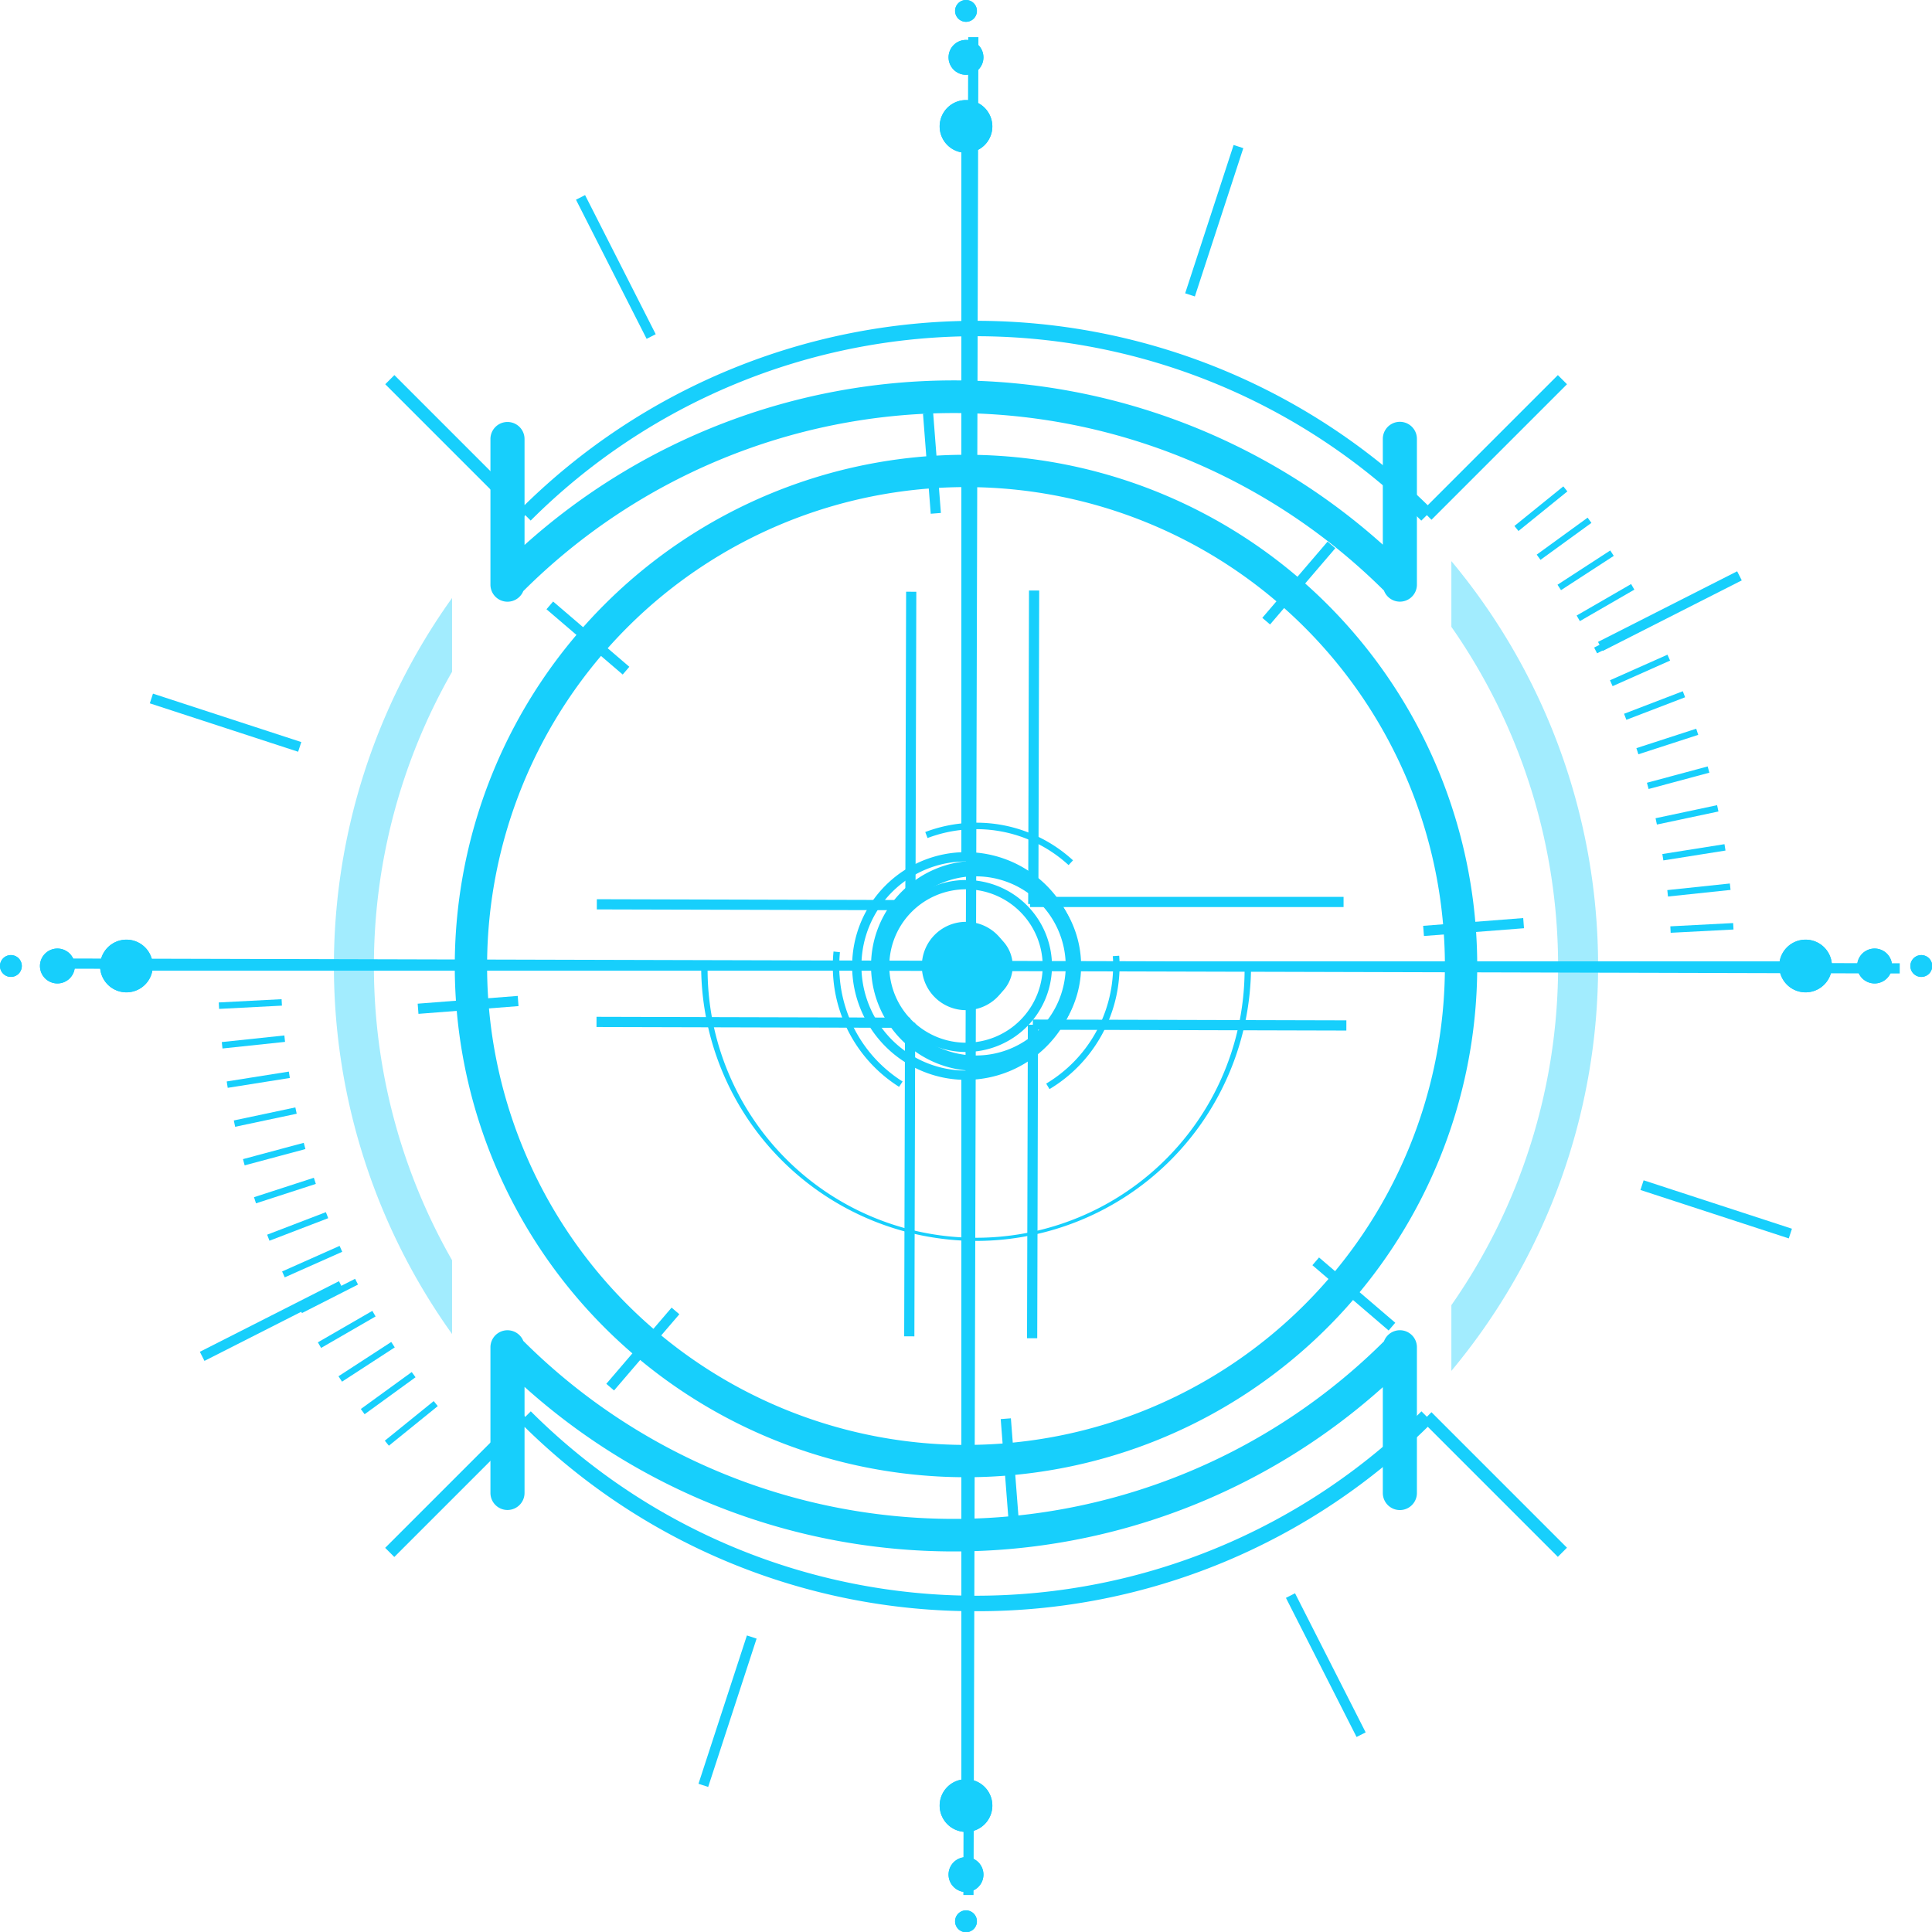 <svg xmlns="http://www.w3.org/2000/svg" xmlns:xlink="http://www.w3.org/1999/xlink" viewBox="0 0 490.72 490.72"><defs><style>.cls-1{mask:url(#mask);filter:url(#luminosity-noclip-15);}.cls-10,.cls-12,.cls-14,.cls-16,.cls-18,.cls-2,.cls-20,.cls-22,.cls-24,.cls-26,.cls-28,.cls-4,.cls-6,.cls-8{mix-blend-mode:multiply;}.cls-2{fill:url(#Безымянный_градиент_17);}.cls-3,.cls-7{mask:url(#mask-2);}.cls-3{filter:url(#luminosity-noclip-20);}.cls-4{fill:url(#linear-gradient);}.cls-27,.cls-5{mask:url(#mask-3);}.cls-5{filter:url(#luminosity-noclip-21);}.cls-6{fill:url(#linear-gradient-2);}.cls-7{filter:url(#luminosity-noclip-22);}.cls-8{fill:url(#linear-gradient-3);}.cls-15,.cls-9{mask:url(#mask-5);}.cls-9{filter:url(#luminosity-noclip-23);}.cls-10{fill:url(#linear-gradient-4);}.cls-11,.cls-17{mask:url(#mask-6);}.cls-11{filter:url(#luminosity-noclip-24);}.cls-12{fill:url(#linear-gradient-5);}.cls-13{mask:url(#mask-7);filter:url(#luminosity-noclip-16);}.cls-14{fill:url(#Безымянный_градиент_17-2);}.cls-15{filter:url(#luminosity-noclip-25);}.cls-16{fill:url(#linear-gradient-6);}.cls-17{filter:url(#luminosity-noclip-26);}.cls-18{fill:url(#linear-gradient-7);}.cls-19,.cls-21{mask:url(#mask-10);}.cls-19{filter:url(#luminosity-noclip-27);}.cls-20{fill:url(#linear-gradient-8);}.cls-21{filter:url(#luminosity-noclip-28);}.cls-22{fill:url(#linear-gradient-9);}.cls-23,.cls-25{mask:url(#mask-12);}.cls-23{filter:url(#luminosity-noclip-17);}.cls-24{fill:url(#linear-gradient-10);}.cls-25{filter:url(#luminosity-noclip-18);}.cls-26{fill:url(#linear-gradient-11);}.cls-27{filter:url(#luminosity-noclip-19);}.cls-28{fill:url(#linear-gradient-12);}.cls-29{opacity:0.2;}.cls-30{mask:url(#mask-15);}.cls-31{fill:#17cffc;}.cls-32{mask:url(#mask-16);}.cls-33{mask:url(#mask-17);}.cls-34{mask:url(#mask-18);}.cls-35{mask:url(#mask-19);}.cls-36{mask:url(#mask-20);}.cls-37{mask:url(#mask-21);}.cls-38{mask:url(#mask-22);}.cls-39{mask:url(#mask-23);}.cls-40{mask:url(#mask-24);}.cls-41{mask:url(#mask-25);}.cls-42{mask:url(#mask-26);}.cls-43{opacity:0.4;}.cls-44{mask:url(#mask-27);}.cls-45{mask:url(#mask-28);}.cls-46{filter:url(#luminosity-noclip-12);}.cls-47{filter:url(#luminosity-noclip-10);}.cls-48{filter:url(#luminosity-noclip-7);}.cls-49{filter:url(#luminosity-noclip-6);}.cls-50{filter:url(#luminosity-noclip-5);}.cls-51{filter:url(#luminosity-noclip-3);}.cls-52{filter:url(#luminosity-noclip-2);}.cls-53{filter:url(#luminosity-noclip);}</style><filter id="luminosity-noclip" x="55.35" y="-8436.55" width="385.16" height="32766" filterUnits="userSpaceOnUse" color-interpolation-filters="sRGB"><feFlood flood-color="#fff" result="bg"/><feBlend in="SourceGraphic" in2="bg"/></filter><mask id="mask" x="55.35" y="-8436.55" width="385.16" height="32766" maskUnits="userSpaceOnUse"><g class="cls-53"/></mask><radialGradient id="Безымянный_градиент_17" cx="247.93" cy="245.36" r="192.58" gradientUnits="userSpaceOnUse"><stop offset="0" stop-color="#fff"/><stop offset="0.12" stop-color="#fbfbfb"/><stop offset="0.25" stop-color="#eee"/><stop offset="0.37" stop-color="#dadada"/><stop offset="0.5" stop-color="#bcbcbc"/><stop offset="0.63" stop-color="#979797"/><stop offset="0.76" stop-color="#696969"/><stop offset="0.89" stop-color="#343434"/><stop offset="1"/></radialGradient><filter id="luminosity-noclip-2" x="282.87" y="-8436.55" width="91.37" height="32766" filterUnits="userSpaceOnUse" color-interpolation-filters="sRGB"><feFlood flood-color="#fff" result="bg"/><feBlend in="SourceGraphic" in2="bg"/></filter><mask id="mask-2" x="282.87" y="-8436.55" width="91.37" height="32766" maskUnits="userSpaceOnUse"><g class="cls-52"/></mask><linearGradient id="linear-gradient" x1="353.68" y1="205.4" x2="304.6" y2="254.48" gradientUnits="userSpaceOnUse"><stop offset="0" stop-color="#fff"/><stop offset="0.03" stop-color="#ededed"/><stop offset="0.14" stop-color="#b6b6b6"/><stop offset="0.26" stop-color="#868686"/><stop offset="0.37" stop-color="#5d5d5d"/><stop offset="0.49" stop-color="#3b3b3b"/><stop offset="0.61" stop-color="#212121"/><stop offset="0.73" stop-color="#0f0f0f"/><stop offset="0.86" stop-color="#040404"/><stop offset="1"/></linearGradient><filter id="luminosity-noclip-3" x="251.92" y="-8436.55" width="16.61" height="32766" filterUnits="userSpaceOnUse" color-interpolation-filters="sRGB"><feFlood flood-color="#fff" result="bg"/><feBlend in="SourceGraphic" in2="bg"/></filter><mask id="mask-3" x="251.92" y="-8436.55" width="16.61" height="32766" maskUnits="userSpaceOnUse"><g class="cls-51"/></mask><linearGradient id="linear-gradient-2" x1="285.61" y1="724.79" x2="236.4" y2="774" gradientTransform="matrix(1, 0, 0, -1, 0, 1079.74)" xlink:href="#linear-gradient"/><linearGradient id="linear-gradient-3" x1="353.68" y1="793.34" x2="304.6" y2="842.42" gradientTransform="matrix(1, 0, 0, -1, 0, 1079.74)" xlink:href="#linear-gradient"/><filter id="luminosity-noclip-5" x="220.69" y="-8436.55" width="16.61" height="32766" filterUnits="userSpaceOnUse" color-interpolation-filters="sRGB"><feFlood flood-color="#fff" result="bg"/><feBlend in="SourceGraphic" in2="bg"/></filter><mask id="mask-5" x="220.69" y="-8436.55" width="16.61" height="32766" maskUnits="userSpaceOnUse"><g class="cls-50"/></mask><linearGradient id="linear-gradient-4" x1="-129.01" y1="136.86" x2="-178.22" y2="186.06" gradientTransform="matrix(-1, 0, 0, 1, 74.6, 0)" xlink:href="#linear-gradient"/><filter id="luminosity-noclip-6" x="114.98" y="-8436.55" width="91.37" height="32766" filterUnits="userSpaceOnUse" color-interpolation-filters="sRGB"><feFlood flood-color="#fff" result="bg"/><feBlend in="SourceGraphic" in2="bg"/></filter><mask id="mask-6" x="114.98" y="-8436.55" width="91.37" height="32766" maskUnits="userSpaceOnUse"><g class="cls-49"/></mask><linearGradient id="linear-gradient-5" x1="-60.94" y1="205.4" x2="-110.02" y2="254.48" gradientTransform="matrix(-1, 0, 0, 1, 74.6, 0)" xlink:href="#linear-gradient"/><filter id="luminosity-noclip-7" x="175.17" y="-8436.55" width="142.83" height="32766" filterUnits="userSpaceOnUse" color-interpolation-filters="sRGB"><feFlood flood-color="#fff" result="bg"/><feBlend in="SourceGraphic" in2="bg"/></filter><mask id="mask-7" x="175.17" y="-8436.55" width="142.83" height="32766" maskUnits="userSpaceOnUse"><g class="cls-48"/></mask><radialGradient id="Безымянный_градиент_17-2" cx="246.59" cy="245.36" r="71.42" gradientTransform="translate(56.77 -46.15) rotate(12.07)" xlink:href="#Безымянный_градиент_17"/><linearGradient id="linear-gradient-6" x1="-129.01" y1="724.79" x2="-178.22" y2="774" gradientTransform="translate(74.6 1079.74) rotate(180)" xlink:href="#linear-gradient"/><linearGradient id="linear-gradient-7" x1="-60.94" y1="793.34" x2="-110.02" y2="842.42" gradientTransform="translate(74.6 1079.74) rotate(180)" xlink:href="#linear-gradient"/><filter id="luminosity-noclip-10" x="140.11" y="-8436.55" width="205.41" height="32766" filterUnits="userSpaceOnUse" color-interpolation-filters="sRGB"><feFlood flood-color="#fff" result="bg"/><feBlend in="SourceGraphic" in2="bg"/></filter><mask id="mask-10" x="140.11" y="-8436.55" width="205.41" height="32766" maskUnits="userSpaceOnUse"><g class="cls-47"/></mask><linearGradient id="linear-gradient-8" x1="242.82" y1="120.8" x2="242.82" y2="64.74" gradientUnits="userSpaceOnUse"><stop offset="0" stop-color="#fff"/><stop offset="0.01" stop-color="#f6f6f6"/><stop offset="0.05" stop-color="#c8c8c8"/><stop offset="0.09" stop-color="#9d9d9d"/><stop offset="0.14" stop-color="#777"/><stop offset="0.2" stop-color="#575757"/><stop offset="0.25" stop-color="#3b3b3b"/><stop offset="0.32" stop-color="#252525"/><stop offset="0.4" stop-color="#141414"/><stop offset="0.49" stop-color="#090909"/><stop offset="0.63" stop-color="#020202"/><stop offset="1"/></linearGradient><linearGradient id="linear-gradient-9" x1="-216.1" y1="1084.18" x2="-216.1" y2="1028.11" gradientTransform="translate(26.72 1454.28) rotate(180)" xlink:href="#linear-gradient-8"/><filter id="luminosity-noclip-12" x="159.13" y="-8436.55" width="166.19" height="32766" filterUnits="userSpaceOnUse" color-interpolation-filters="sRGB"><feFlood flood-color="#fff" result="bg"/><feBlend in="SourceGraphic" in2="bg"/></filter><mask id="mask-12" x="159.13" y="-8436.55" width="166.19" height="32766" maskUnits="userSpaceOnUse"><g class="cls-46"/></mask><linearGradient id="linear-gradient-10" x1="159.13" y1="330.54" x2="325.32" y2="330.54" gradientUnits="userSpaceOnUse"><stop offset="0.03"/><stop offset="0.07" stop-color="#212121"/><stop offset="0.16" stop-color="#646464"/><stop offset="0.26" stop-color="#9b9b9b"/><stop offset="0.34" stop-color="#c6c6c6"/><stop offset="0.41" stop-color="#e5e5e5"/><stop offset="0.48" stop-color="#f8f8f8"/><stop offset="0.52" stop-color="#fff"/><stop offset="0.56" stop-color="#f8f8f8"/><stop offset="0.62" stop-color="#e6e6e6"/><stop offset="0.7" stop-color="#c8c8c8"/><stop offset="0.77" stop-color="#9e9e9e"/><stop offset="0.86" stop-color="#696969"/><stop offset="0.95" stop-color="#282828"/><stop offset="1"/></linearGradient><linearGradient id="linear-gradient-11" x1="159.13" y1="160.18" x2="325.32" y2="160.18" xlink:href="#linear-gradient-10"/><linearGradient id="linear-gradient-12" x1="285.61" y1="136.86" x2="236.4" y2="186.06" xlink:href="#linear-gradient"/><filter id="luminosity-noclip-15" x="55.35" y="52.78" width="385.16" height="385.16" filterUnits="userSpaceOnUse" color-interpolation-filters="sRGB"><feFlood flood-color="#fff" result="bg"/><feBlend in="SourceGraphic" in2="bg"/></filter><mask id="mask-15" x="55.35" y="52.78" width="385.16" height="385.16" maskUnits="userSpaceOnUse"><g class="cls-1"><circle class="cls-2" cx="247.93" cy="245.36" r="192.58"/></g></mask><filter id="luminosity-noclip-16" x="175.17" y="173.94" width="142.83" height="142.83" filterUnits="userSpaceOnUse" color-interpolation-filters="sRGB"><feFlood flood-color="#fff" result="bg"/><feBlend in="SourceGraphic" in2="bg"/></filter><mask id="mask-16" x="175.17" y="173.94" width="142.83" height="142.83" maskUnits="userSpaceOnUse"><g class="cls-13"><circle class="cls-14" cx="246.59" cy="245.36" r="71.4" transform="translate(-45.86 57) rotate(-12.07)"/></g></mask><filter id="luminosity-noclip-17" x="159.13" y="310.71" width="166.19" height="39.67" filterUnits="userSpaceOnUse" color-interpolation-filters="sRGB"><feFlood flood-color="#fff" result="bg"/><feBlend in="SourceGraphic" in2="bg"/></filter><mask id="mask-17" x="159.13" y="310.71" width="166.19" height="39.67" maskUnits="userSpaceOnUse"><g class="cls-23"><path class="cls-24" d="M319.44,312.6a109.38,109.38,0,0,1-154.4.09,3.05,3.05,0,0,0-5.91,1.07v26.13a3.06,3.06,0,0,0,6.12,0v-19a115.2,115.2,0,0,0,154-.05v19a3.06,3.06,0,0,0,6.11,0V313.76a3.06,3.06,0,0,0-5.88-1.16Z"/></g></mask><filter id="luminosity-noclip-18" x="159.13" y="140.34" width="166.19" height="39.67" filterUnits="userSpaceOnUse" color-interpolation-filters="sRGB"><feFlood flood-color="#fff" result="bg"/><feBlend in="SourceGraphic" in2="bg"/></filter><mask id="mask-18" x="159.13" y="140.34" width="166.19" height="39.67" maskUnits="userSpaceOnUse"><g class="cls-25"><path class="cls-26" d="M319.44,178.12A109.38,109.38,0,0,0,165,178a3.05,3.05,0,0,1-5.91-1.07V150.83a3.06,3.06,0,1,1,6.12,0v19a115.2,115.2,0,0,1,154,.05v-19a3.06,3.06,0,1,1,6.11,0V177a3.06,3.06,0,0,1-5.88,1.16Z"/></g></mask><filter id="luminosity-noclip-19" x="251.92" y="116.64" width="16.61" height="91.2" filterUnits="userSpaceOnUse" color-interpolation-filters="sRGB"><feFlood flood-color="#fff" result="bg"/><feBlend in="SourceGraphic" in2="bg"/></filter><mask id="mask-19" x="251.92" y="116.64" width="16.61" height="91.2" maskUnits="userSpaceOnUse"><g class="cls-27"><path class="cls-28" d="M268.53,207.84V119.78a137.92,137.92,0,0,0-16.61-3.14v84.94A42.61,42.61,0,0,1,268.53,207.84Z"/></g></mask><filter id="luminosity-noclip-20" x="282.87" y="222.83" width="91.37" height="15.39" filterUnits="userSpaceOnUse" color-interpolation-filters="sRGB"><feFlood flood-color="#fff" result="bg"/><feBlend in="SourceGraphic" in2="bg"/></filter><mask id="mask-20" x="282.87" y="222.83" width="91.37" height="15.39" maskUnits="userSpaceOnUse"><g class="cls-3"><path class="cls-4" d="M288.35,238.23h85.89a145.28,145.28,0,0,0-3.13-15.4H282.87A44.62,44.62,0,0,1,288.35,238.23Z"/></g></mask><filter id="luminosity-noclip-21" x="251.92" y="283.97" width="16.61" height="91.2" filterUnits="userSpaceOnUse" color-interpolation-filters="sRGB"><feFlood flood-color="#fff" result="bg"/><feBlend in="SourceGraphic" in2="bg"/></filter><mask id="mask-21" x="251.92" y="283.97" width="16.61" height="91.2" maskUnits="userSpaceOnUse"><g class="cls-5"><path class="cls-6" d="M268.53,284V372a137.92,137.92,0,0,1-16.61,3.14V290.23A42.76,42.76,0,0,0,268.53,284Z"/></g></mask><filter id="luminosity-noclip-22" x="282.87" y="253.58" width="91.37" height="15.39" filterUnits="userSpaceOnUse" color-interpolation-filters="sRGB"><feFlood flood-color="#fff" result="bg"/><feBlend in="SourceGraphic" in2="bg"/></filter><mask id="mask-22" x="282.87" y="253.58" width="91.37" height="15.39" maskUnits="userSpaceOnUse"><g class="cls-7"><path class="cls-8" d="M288.35,253.58h85.89A144.59,144.59,0,0,1,371.11,269H282.87A44.56,44.56,0,0,0,288.35,253.58Z"/></g></mask><filter id="luminosity-noclip-23" x="220.69" y="116.64" width="16.61" height="91.2" filterUnits="userSpaceOnUse" color-interpolation-filters="sRGB"><feFlood flood-color="#fff" result="bg"/><feBlend in="SourceGraphic" in2="bg"/></filter><mask id="mask-23" x="220.69" y="116.64" width="16.61" height="91.2" maskUnits="userSpaceOnUse"><g class="cls-9"><path class="cls-10" d="M220.69,207.84V119.78a137.92,137.92,0,0,1,16.61-3.14v84.94A42.49,42.49,0,0,0,220.69,207.84Z"/></g></mask><filter id="luminosity-noclip-24" x="114.98" y="222.83" width="91.37" height="15.39" filterUnits="userSpaceOnUse" color-interpolation-filters="sRGB"><feFlood flood-color="#fff" result="bg"/><feBlend in="SourceGraphic" in2="bg"/></filter><mask id="mask-24" x="114.98" y="222.83" width="91.37" height="15.39" maskUnits="userSpaceOnUse"><g class="cls-11"><path class="cls-12" d="M200.87,238.23H115a145.26,145.26,0,0,1,3.12-15.4h88.24A44.6,44.6,0,0,0,200.87,238.23Z"/></g></mask><filter id="luminosity-noclip-25" x="220.69" y="283.97" width="16.61" height="91.2" filterUnits="userSpaceOnUse" color-interpolation-filters="sRGB"><feFlood flood-color="#fff" result="bg"/><feBlend in="SourceGraphic" in2="bg"/></filter><mask id="mask-25" x="220.69" y="283.97" width="16.61" height="91.2" maskUnits="userSpaceOnUse"><g class="cls-15"><path class="cls-16" d="M220.69,284V372a137.92,137.92,0,0,0,16.61,3.14V290.23A42.65,42.65,0,0,1,220.69,284Z"/></g></mask><filter id="luminosity-noclip-26" x="114.98" y="253.58" width="91.37" height="15.39" filterUnits="userSpaceOnUse" color-interpolation-filters="sRGB"><feFlood flood-color="#fff" result="bg"/><feBlend in="SourceGraphic" in2="bg"/></filter><mask id="mask-26" x="114.98" y="253.58" width="91.37" height="15.39" maskUnits="userSpaceOnUse"><g class="cls-17"><path class="cls-18" d="M200.87,253.58H115A144.57,144.57,0,0,0,118.1,269h88.24A44.55,44.55,0,0,1,200.87,253.58Z"/></g></mask><filter id="luminosity-noclip-27" x="140.11" y="64.74" width="205.41" height="56.07" filterUnits="userSpaceOnUse" color-interpolation-filters="sRGB"><feFlood flood-color="#fff" result="bg"/><feBlend in="SourceGraphic" in2="bg"/></filter><mask id="mask-27" x="140.11" y="64.74" width="205.41" height="56.07" maskUnits="userSpaceOnUse"><g class="cls-19"><path class="cls-20" d="M140.9,90.9l-.79,29.9s96-71.62,205.42,0V88.54S247.15,33.44,140.9,90.9Z"/></g></mask><filter id="luminosity-noclip-28" x="140.11" y="370.1" width="205.41" height="56.07" filterUnits="userSpaceOnUse" color-interpolation-filters="sRGB"><feFlood flood-color="#fff" result="bg"/><feBlend in="SourceGraphic" in2="bg"/></filter><mask id="mask-28" x="140.11" y="370.1" width="205.41" height="56.07" maskUnits="userSpaceOnUse"><g class="cls-21"><path class="cls-22" d="M344.74,400l.79-29.91s-96,71.62-205.42,0v32.27S238.49,457.46,344.74,400Z"/></g></mask></defs><title>circle_12</title><g id="Layer_2" data-name="Layer 2"><g id="Layer_1-2" data-name="Layer 1"><g class="cls-29"><g class="cls-30"><circle class="cls-31" cx="247.93" cy="245.36" r="192.58"/></g></g><rect class="cls-31" x="355.3" y="112.01" width="48.68" height="3.28" transform="translate(30.83 301.73) rotate(-45)"/><rect class="cls-31" x="91.87" y="375.43" width="48.69" height="3.28" transform="translate(-232.6 192.64) rotate(-45)"/><rect class="cls-31" x="378" y="352.73" width="3.28" height="48.68" transform="translate(-155.44 378.88) rotate(-45)"/><rect class="cls-31" x="114.58" y="89.31" width="3.28" height="48.68" transform="translate(-46.32 115.46) rotate(-45)"/><path class="cls-31" d="M257.22,245.36a9.29,9.29,0,1,1-9.29-9.29A9.29,9.29,0,0,1,257.22,245.36Z"/><path class="cls-31" d="M247.93,409.24a162.83,162.83,0,0,1-115.88-48l2.77-2.77a160,160,0,0,0,226.22,0l2.77,2.77A162.82,162.82,0,0,1,247.93,409.24Z"/><path class="cls-31" d="M134.81,132.24l-2.76-2.76a163.88,163.88,0,0,1,231.75,0L361,132.24a160,160,0,0,0-226.23,0Z"/><path class="cls-31" d="M247.93,272a26.68,26.68,0,1,1,26.67-26.68A26.71,26.71,0,0,1,247.93,272Zm0-49.45a22.77,22.77,0,1,0,22.76,22.77A22.8,22.8,0,0,0,247.93,222.59Z"/><path class="cls-31" d="M266.57,276.63l-.84-1.4a34.93,34.93,0,0,0,17-29.83c0-.84,0-1.69-.09-2.54l1.63-.11c.07.88.1,1.77.1,2.65A36.58,36.58,0,0,1,266.57,276.63Zm-38.21-.58A36.07,36.07,0,0,1,211.62,248c-.06-.88-.09-1.77-.09-2.65,0-1.22.06-2.46.18-3.67l1.63.17c-.11,1.15-.17,2.33-.17,3.5,0,.84,0,1.69.09,2.54a34.46,34.46,0,0,0,16,26.81Zm43.05-56.32A34.64,34.64,0,0,0,248,210.6c-.85,0-1.7,0-2.54.09a34.53,34.53,0,0,0-9.87,2.17l-.58-1.53a36.74,36.74,0,0,1,10.33-2.28c.88-.06,1.77-.09,2.66-.09a36.24,36.24,0,0,1,24.54,9.56Z"/><rect class="cls-31" x="55.35" y="244.54" width="15.98" height="1.64"/><rect class="cls-31" x="424.53" y="244.54" width="15.98" height="1.64"/><rect class="cls-31" x="55.6" y="254.2" width="15.98" height="1.64" transform="translate(-13.13 3.64) rotate(-2.97)"/><rect class="cls-31" x="424.28" y="234.88" width="15.98" height="1.64" transform="translate(-11.66 22.78) rotate(-2.98)"/><rect class="cls-31" x="56.36" y="263.84" width="15.98" height="1.64" transform="translate(-27.43 8.22) rotate(-6.03)"/><rect class="cls-31" x="423.52" y="225.25" width="15.98" height="1.64" transform="translate(-21.32 46.49) rotate(-6.02)"/><rect class="cls-31" x="57.62" y="273.42" width="15.98" height="1.64" transform="translate(-42.19 13.68) rotate(-9.02)"/><rect class="cls-31" x="422.26" y="215.66" width="15.98" height="1.64" transform="translate(-28.62 70.13) rotate(-9.02)"/><rect class="cls-31" x="59.38" y="282.92" width="15.98" height="1.64" transform="translate(-57.38 20.14) rotate(-11.97)"/><rect class="cls-31" x="420.5" y="206.16" width="15.98" height="1.64" transform="translate(-33.63 93.44) rotate(-11.98)"/><rect class="cls-31" x="61.64" y="292.32" width="15.98" height="1.64" transform="translate(-73.62 28.08) rotate(-15.03)"/><rect class="cls-31" x="418.24" y="196.76" width="15.98" height="1.64" transform="translate(-36.66 117.33) rotate(-15.04)"/><rect class="cls-31" x="64.38" y="301.58" width="15.98" height="1.64" transform="translate(-89.86 37.13) rotate(-17.99)"/><rect class="cls-31" x="415.5" y="187.5" width="15.98" height="1.64" transform="translate(-37.46 140.02) rotate(-17.99)"/><rect class="cls-31" x="67.61" y="310.69" width="15.98" height="1.64" transform="translate(-106.56 47.75) rotate(-20.99)"/><rect class="cls-31" x="412.27" y="178.39" width="15.98" height="1.64" transform="translate(-36.31 162.42) rotate(-20.99)"/><rect class="cls-31" x="71.3" y="319.62" width="15.98" height="1.64" transform="translate(-123.39 59.89) rotate(-23.98)"/><rect class="cls-31" x="408.57" y="169.46" width="15.98" height="1.64" transform="translate(-33.25 184) rotate(-23.98)"/><rect class="cls-31" x="75.46" y="328.34" width="15.98" height="1.64" transform="translate(-140.17 73.61) rotate(-26.96)"/><rect class="cls-31" x="404.41" y="160.74" width="15.98" height="1.64" transform="translate(-28.42 204.63) rotate(-26.97)"/><rect class="cls-31" x="80.08" y="336.84" width="15.98" height="1.64" transform="translate(-157.12 89.36) rotate(-30.02)"/><rect class="cls-31" x="399.8" y="152.24" width="15.98" height="1.64" transform="translate(-21.86 224.62) rotate(-30.03)"/><rect class="cls-31" x="85.13" y="345.08" width="15.98" height="1.64" transform="translate(-173.45 106.61) rotate(-33.02)"/><rect class="cls-31" x="394.75" y="144" width="15.98" height="1.64" transform="translate(-13.88 242.82) rotate(-33.01)"/><rect class="cls-31" x="90.6" y="353.04" width="15.98" height="1.64" transform="translate(-189.08 125.42) rotate(-35.98)"/><rect class="cls-31" x="389.28" y="136.04" width="15.98" height="1.64" transform="translate(-4.62 259.49) rotate(-35.98)"/><rect class="cls-31" x="96.48" y="360.71" width="15.98" height="1.64" transform="translate(-204.24 146.32) rotate(-39)"/><rect class="cls-31" x="383.39" y="128.37" width="15.98" height="1.64" transform="translate(5.92 275.11) rotate(-39)"/><path class="cls-31" d="M247.93,315.19a69.91,69.91,0,0,1-69.84-69.83h1.64a68.2,68.2,0,1,0,136.39,0h1.64A69.91,69.91,0,0,1,247.93,315.19Z"/><g class="cls-29"><g class="cls-32"><circle class="cls-31" cx="246.59" cy="245.36" r="71.4" transform="translate(-45.86 57) rotate(-12.07)"/></g></g><rect class="cls-31" x="10.64" y="244.06" width="471.89" height="2.59" transform="translate(0.6 491.32) rotate(-89.85)"/><rect class="cls-31" x="245.3" y="9.41" width="2.59" height="471.89" transform="translate(0.58 491.3) rotate(-89.85)"/><rect class="cls-31" x="222.72" y="188.49" width="79.63" height="2.59" transform="translate(72.08 451.84) rotate(-89.85)"/><rect class="cls-31" x="300.95" y="189.89" width="2.59" height="79.63" transform="matrix(0, -1, 1, 0, 71.74, 531.34)"/><rect class="cls-31" x="191.51" y="188.8" width="79.63" height="2.59" transform="translate(40.64 420.94) rotate(-89.85)"/><rect class="cls-31" x="190.12" y="189.99" width="2.59" height="79.63" transform="translate(-38.9 420.61) rotate(-89.85)"/><rect class="cls-31" x="222.43" y="298.77" width="79.63" height="2.59" transform="translate(-38.49 561.55) rotate(-89.85)"/><rect class="cls-31" x="300.87" y="220.54" width="2.59" height="79.63" transform="translate(41.01 561.84) rotate(-89.85)"/><rect class="cls-31" x="191.23" y="298.3" width="79.63" height="2.59" transform="translate(-69.14 529.87) rotate(-89.85)"/><rect class="cls-31" x="190.04" y="219.85" width="2.59" height="79.63" transform="translate(-68.84 450.32) rotate(-89.85)"/><rect class="cls-31" x="155.13" y="47.99" width="2.59" height="39.63" transform="translate(-13.75 78.17) rotate(-26.92)"/><rect class="cls-31" x="335.46" y="403.1" width="2.59" height="39.63" transform="translate(-154.99 198.31) rotate(-26.92)"/><rect class="cls-31" x="55.99" y="163.75" width="2.59" height="39.63" transform="translate(-134.99 181.05) rotate(-71.92)"/><rect class="cls-31" x="434.6" y="287.34" width="2.59" height="39.63" transform="translate(8.64 626.22) rotate(-71.92)"/><rect class="cls-31" x="49.22" y="334.23" width="39.63" height="2.59" transform="translate(-144.4 67.59) rotate(-26.91)"/><rect class="cls-31" x="404.33" y="153.9" width="39.63" height="2.59" transform="translate(-24.31 208.8) rotate(-26.91)"/><rect class="cls-31" x="164.98" y="433.37" width="39.63" height="2.59" transform="translate(-285.76 475.41) rotate(-71.92)"/><rect class="cls-31" x="288.57" y="54.76" width="39.63" height="2.59" transform="translate(159.37 331.8) rotate(-71.91)"/><rect class="cls-31" x="148.03" y="149.31" width="2.59" height="25.49" transform="translate(-70.89 170.05) rotate(-49.42)"/><rect class="cls-31" x="342.57" y="315.92" width="2.59" height="25.49" transform="translate(-129.44 376.03) rotate(-49.42)"/><rect class="cls-31" x="106.16" y="253.94" width="25.49" height="2.59" transform="translate(-19.37 9.95) rotate(-4.43)"/><rect class="cls-31" x="361.53" y="234.19" width="25.49" height="2.59" transform="translate(-17.1 29.66) rotate(-4.44)"/><rect class="cls-31" x="150.54" y="341.33" width="25.49" height="2.59" transform="translate(-203.15 243.72) rotate(-49.41)"/><rect class="cls-31" x="317.15" y="146.79" width="25.49" height="2.59" transform="translate(2.85 302.37) rotate(-49.43)"/><rect class="cls-31" x="255.17" y="360.3" width="2.59" height="25.49" transform="translate(-28 20.88) rotate(-4.42)"/><rect class="cls-31" x="235.42" y="104.93" width="2.59" height="25.49" transform="translate(-8.37 18.6) rotate(-4.42)"/><path class="cls-31" d="M245.36,115.51A129.85,129.85,0,1,0,375.21,245.36,129.84,129.84,0,0,0,245.36,115.51Zm0,251.49A121.64,121.64,0,1,1,367,245.36,121.64,121.64,0,0,1,245.36,367Z"/><path class="cls-31" d="M132.9,150.15A154.87,154.87,0,0,1,351.52,150a4.32,4.32,0,0,0,8.37-1.53v-37a4.33,4.33,0,0,0-8.66,0v26.87a163.13,163.13,0,0,0-218,.08V111.51a4.33,4.33,0,0,0-8.66,0v37a4.33,4.33,0,0,0,8.33,1.65Z"/><path class="cls-31" d="M132.9,340.57a154.87,154.87,0,0,0,218.62.12,4.32,4.32,0,0,1,8.37,1.53v37a4.33,4.33,0,0,1-8.66,0V352.34a163.13,163.13,0,0,1-218-.08V379.2a4.33,4.33,0,1,1-8.66,0v-37a4.33,4.33,0,0,1,8.33-1.65Z"/><g class="cls-33"><path class="cls-31" d="M319.44,312.6a109.38,109.38,0,0,1-154.4.09,3.05,3.05,0,0,0-5.91,1.07v26.13a3.06,3.06,0,0,0,6.12,0v-19a115.2,115.2,0,0,0,154-.05v19a3.06,3.06,0,0,0,6.11,0V313.76a3.06,3.06,0,0,0-5.88-1.16Z"/></g><g class="cls-34"><path class="cls-31" d="M319.44,178.12A109.38,109.38,0,0,0,165,178a3.05,3.05,0,0,1-5.91-1.07V150.83a3.06,3.06,0,1,1,6.12,0v19a115.2,115.2,0,0,1,154,.05v-19a3.06,3.06,0,1,1,6.11,0V177a3.06,3.06,0,0,1-5.88,1.16Z"/></g><path class="cls-31" d="M256.58,245.36a11.22,11.22,0,1,1-11.22-11.22A11.22,11.22,0,0,1,256.58,245.36Z"/><path class="cls-31" d="M245.36,267.2a21.84,21.84,0,1,1,21.84-21.84A21.87,21.87,0,0,1,245.36,267.2Zm0-41.32a19.48,19.48,0,1,0,19.48,19.48A19.5,19.5,0,0,0,245.36,225.88Z"/><path class="cls-31" d="M245.36,274.28a28.92,28.92,0,1,1,28.92-28.92A28.95,28.95,0,0,1,245.36,274.28Zm0-55.48a26.56,26.56,0,1,0,26.56,26.56A26.58,26.58,0,0,0,245.36,218.8Z"/><g class="cls-35"><path class="cls-31" d="M268.53,207.84V119.78a137.92,137.92,0,0,0-16.61-3.14v84.94A42.61,42.61,0,0,1,268.53,207.84Z"/></g><g class="cls-36"><path class="cls-31" d="M288.35,238.23h85.89a145.28,145.28,0,0,0-3.13-15.4H282.87A44.62,44.62,0,0,1,288.35,238.23Z"/></g><g class="cls-37"><path class="cls-31" d="M268.53,284V372a137.92,137.92,0,0,1-16.61,3.14V290.23A42.76,42.76,0,0,0,268.53,284Z"/></g><g class="cls-38"><path class="cls-31" d="M288.35,253.58h85.89A144.59,144.59,0,0,1,371.11,269H282.87A44.56,44.56,0,0,0,288.35,253.58Z"/></g><g class="cls-39"><path class="cls-31" d="M220.69,207.84V119.78a137.92,137.92,0,0,1,16.61-3.14v84.94A42.49,42.49,0,0,0,220.69,207.84Z"/></g><g class="cls-40"><path class="cls-31" d="M200.87,238.23H115a145.26,145.26,0,0,1,3.12-15.4h88.24A44.6,44.6,0,0,0,200.87,238.23Z"/></g><g class="cls-41"><path class="cls-31" d="M220.69,284V372a137.92,137.92,0,0,0,16.61,3.14V290.23A42.65,42.65,0,0,1,220.69,284Z"/></g><g class="cls-42"><path class="cls-31" d="M200.87,253.58H115A144.57,144.57,0,0,0,118.1,269h88.24A44.55,44.55,0,0,1,200.87,253.58Z"/></g><g class="cls-43"><path class="cls-31" d="M368.64,142.52v16.69a150.44,150.44,0,0,1,0,172.3V348.2a160.52,160.52,0,0,0,0-205.68Z"/><path class="cls-31" d="M114.82,320.09a150.59,150.59,0,0,1,0-149.46V151.89a160.57,160.57,0,0,0,0,186.94Z"/></g><rect class="cls-31" x="244.18" y="34.08" width="2.36" height="183.38"/><path class="cls-31" d="M252.05,32.11a6.69,6.69,0,1,1-6.69-6.69A6.7,6.7,0,0,1,252.05,32.11Z"/><circle class="cls-31" cx="245.36" cy="14.57" r="4.43"/><path class="cls-31" d="M248.13,2.77A2.77,2.77,0,1,1,245.36,0,2.77,2.77,0,0,1,248.13,2.77Z"/><rect class="cls-31" x="244.18" y="273.27" width="2.36" height="183.38"/><path class="cls-31" d="M238.67,458.61a6.69,6.69,0,1,1,6.69,6.69A6.7,6.7,0,0,1,238.67,458.61Z"/><path class="cls-31" d="M240.93,476.15a4.43,4.43,0,1,1,4.43,4.42A4.43,4.43,0,0,1,240.93,476.15Z"/><path class="cls-31" d="M242.59,488a2.77,2.77,0,1,1,2.77,2.77A2.76,2.76,0,0,1,242.59,488Z"/><rect class="cls-31" x="273.27" y="244.18" width="183.38" height="2.36"/><path class="cls-31" d="M458.61,252.05a6.69,6.69,0,1,1,6.69-6.69A6.7,6.7,0,0,1,458.61,252.05Z"/><path class="cls-31" d="M476.15,249.79a4.43,4.43,0,1,1,4.42-4.43A4.43,4.43,0,0,1,476.15,249.79Z"/><path class="cls-31" d="M488,248.13a2.77,2.77,0,1,1,2.77-2.77A2.76,2.76,0,0,1,488,248.13Z"/><rect class="cls-31" x="34.08" y="244.18" width="183.38" height="2.36"/><path class="cls-31" d="M32.11,238.67a6.69,6.69,0,1,1-6.69,6.69A6.7,6.7,0,0,1,32.11,238.67Z"/><path class="cls-31" d="M14.57,240.93a4.43,4.43,0,1,1-4.42,4.43A4.43,4.43,0,0,1,14.57,240.93Z"/><path class="cls-31" d="M2.77,242.59A2.77,2.77,0,1,1,0,245.36,2.76,2.76,0,0,1,2.77,242.59Z"/><rect class="cls-31" x="244.18" y="34.08" width="2.36" height="183.38"/><path class="cls-31" d="M252.05,32.11a6.69,6.69,0,1,1-6.69-6.69A6.7,6.7,0,0,1,252.05,32.11Z"/><circle class="cls-31" cx="245.36" cy="14.57" r="4.43"/><path class="cls-31" d="M248.13,2.77A2.77,2.77,0,1,1,245.36,0,2.77,2.77,0,0,1,248.13,2.77Z"/><rect class="cls-31" x="244.18" y="273.27" width="2.36" height="183.38"/><path class="cls-31" d="M238.67,458.61a6.69,6.69,0,1,1,6.69,6.69A6.7,6.7,0,0,1,238.67,458.61Z"/><path class="cls-31" d="M240.93,476.15a4.43,4.43,0,1,1,4.43,4.42A4.43,4.43,0,0,1,240.93,476.15Z"/><path class="cls-31" d="M242.59,488a2.77,2.77,0,1,1,2.77,2.77A2.76,2.76,0,0,1,242.59,488Z"/><rect class="cls-31" x="273.27" y="244.18" width="183.38" height="2.36"/><path class="cls-31" d="M458.61,252.05a6.69,6.69,0,1,1,6.69-6.69A6.7,6.7,0,0,1,458.61,252.05Z"/><path class="cls-31" d="M476.15,249.79a4.43,4.43,0,1,1,4.42-4.43A4.43,4.43,0,0,1,476.15,249.79Z"/><path class="cls-31" d="M488,248.13a2.77,2.77,0,1,1,2.77-2.77A2.76,2.76,0,0,1,488,248.13Z"/><rect class="cls-31" x="34.08" y="244.18" width="183.38" height="2.36"/><path class="cls-31" d="M32.11,238.67a6.69,6.69,0,1,1-6.69,6.69A6.7,6.7,0,0,1,32.11,238.67Z"/><path class="cls-31" d="M14.57,240.93a4.43,4.43,0,1,1-4.42,4.43A4.43,4.43,0,0,1,14.57,240.93Z"/><path class="cls-31" d="M2.77,242.59A2.77,2.77,0,1,1,0,245.36,2.76,2.76,0,0,1,2.77,242.59Z"/><g class="cls-44"><path class="cls-31" d="M140.9,90.9l-.79,29.9s96-71.62,205.42,0V88.54S247.15,33.44,140.9,90.9Z"/></g><g class="cls-45"><path class="cls-31" d="M344.74,400l.79-29.91s-96,71.62-205.42,0v32.27S238.49,457.46,344.74,400Z"/></g></g></g></svg>
